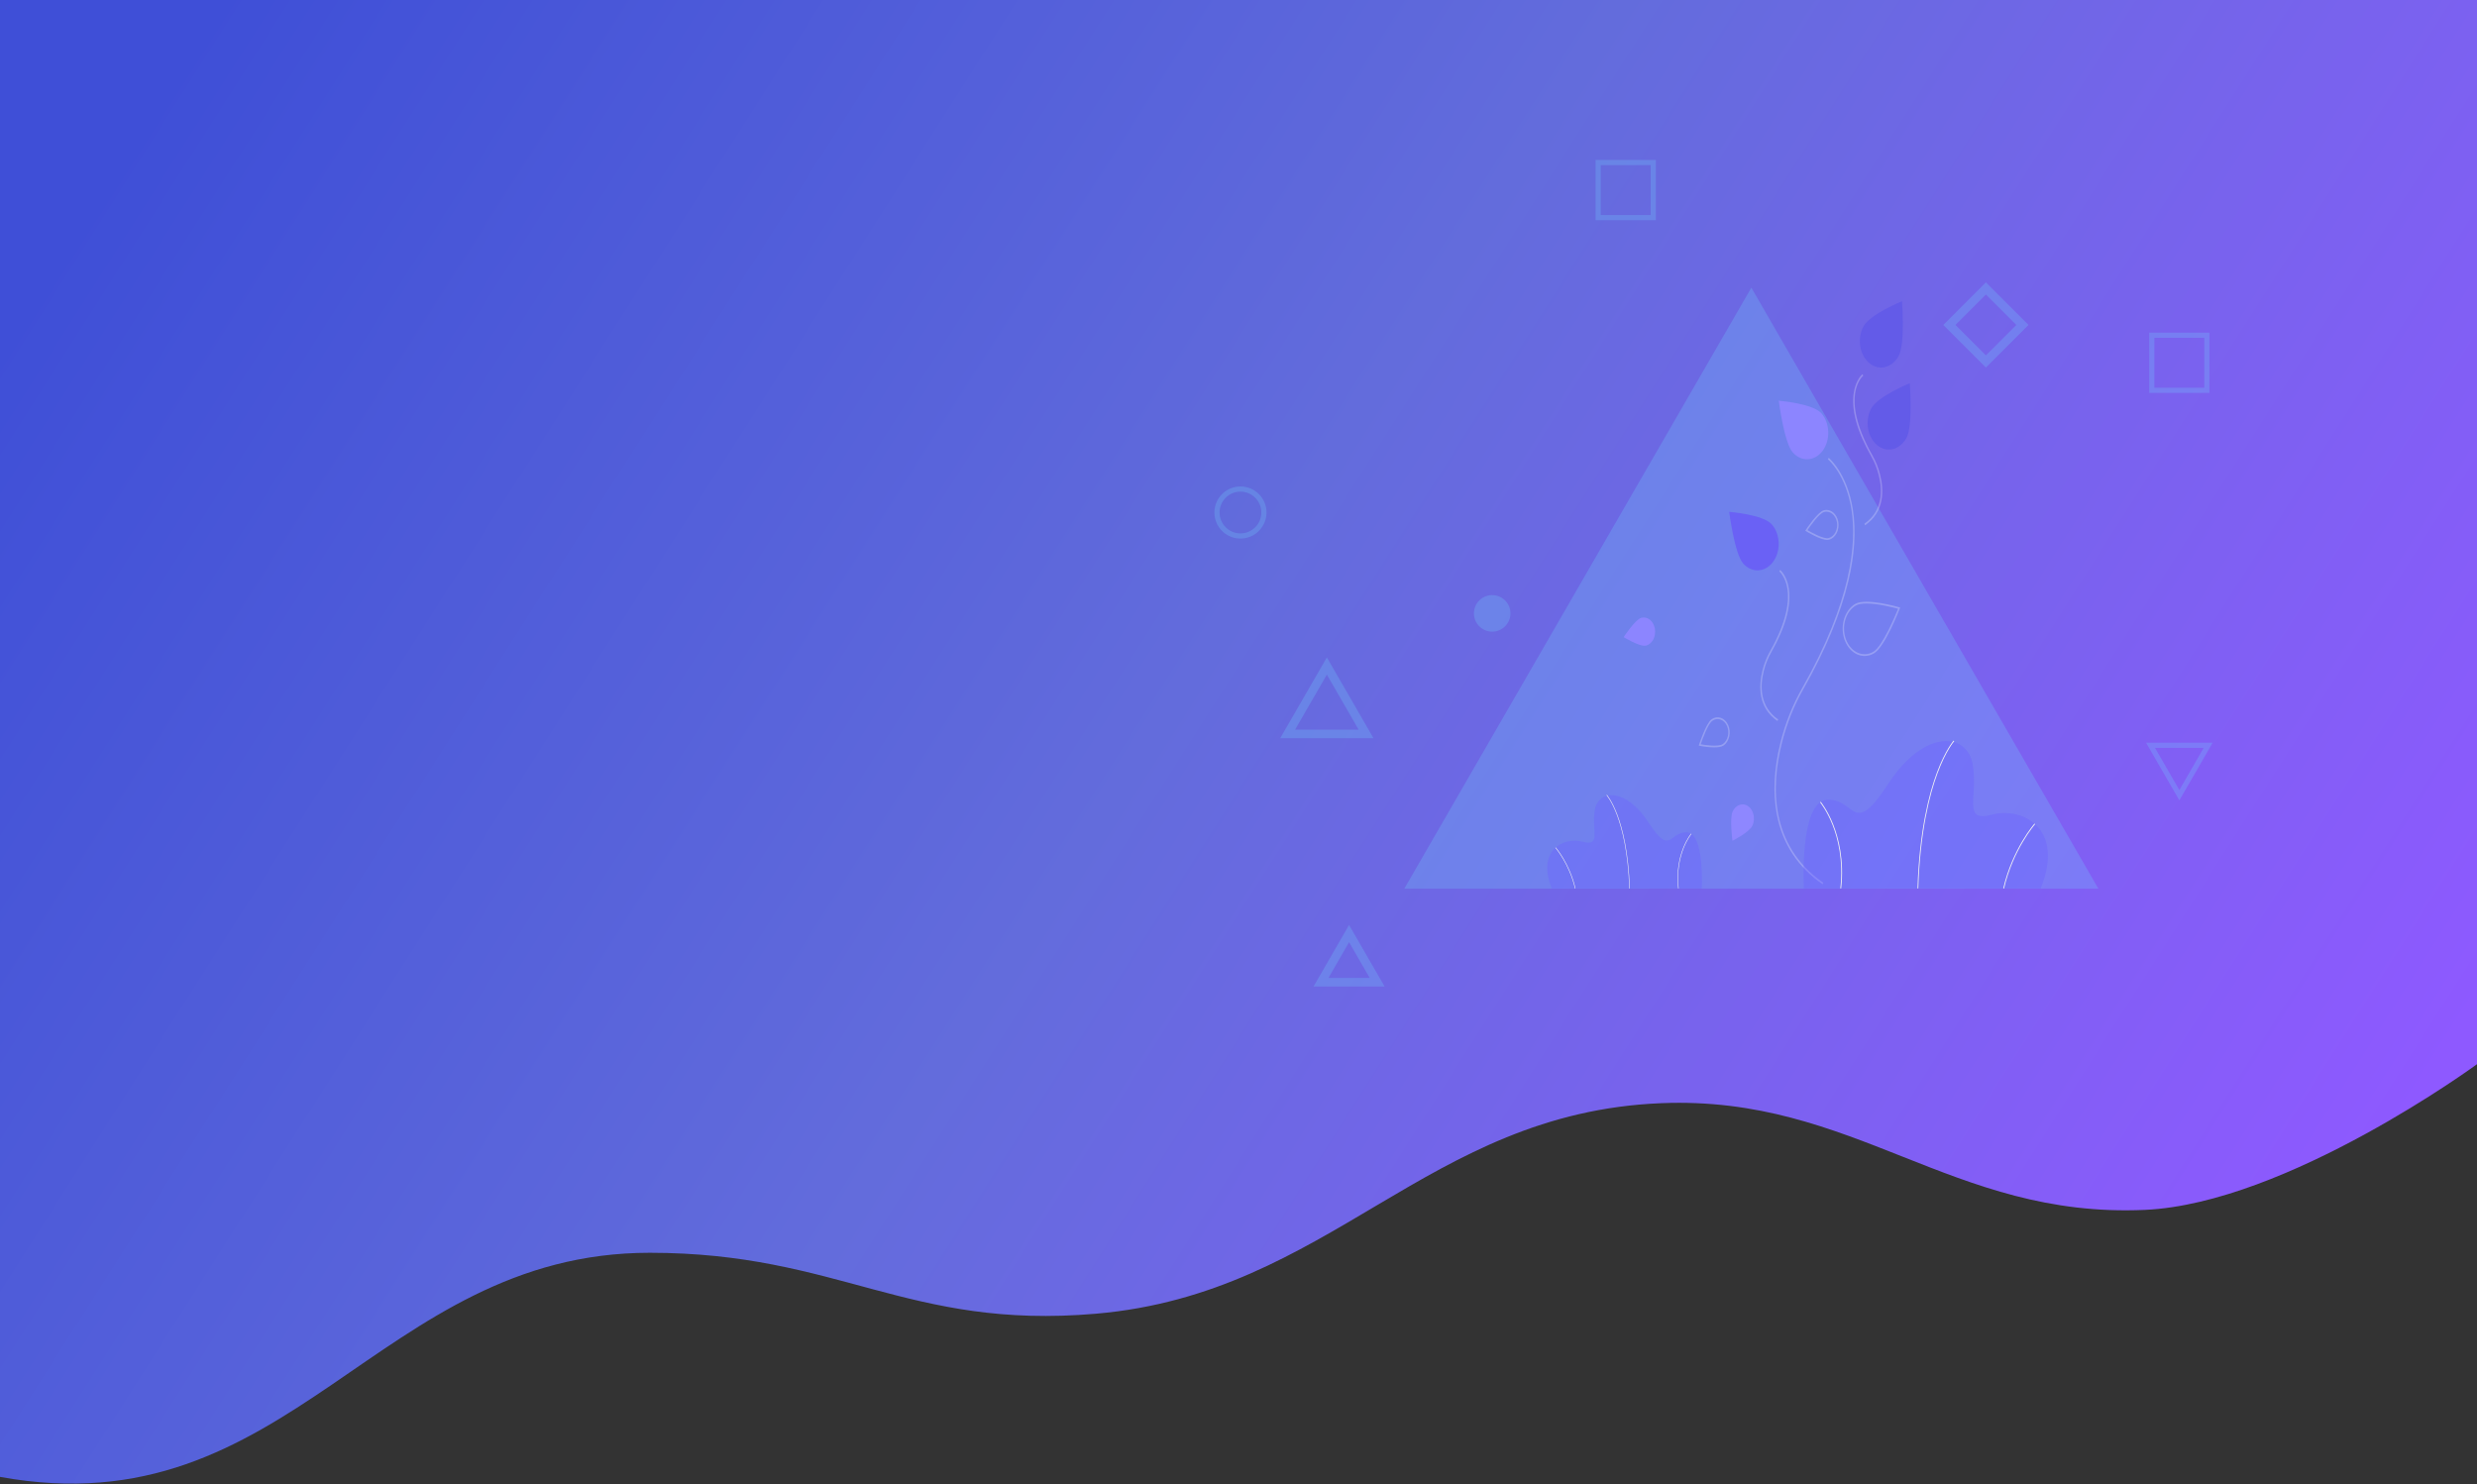 <svg width="1440" height="863" viewBox="0 0 1440 863" fill="none" xmlns="http://www.w3.org/2000/svg">
<rect x="0" y="0" width="1440" height="863" fill="#333333" stroke="none"/>
<path d="M0 0H1440V618.754C1440 618.754 1329.59 699.727 1246.93 703.469C1134.63 708.555 1078.16 636.862 965.831 641.424C828.962 646.982 773.594 752.033 637.123 763.839C527.722 773.303 487.744 728.41 377.74 728.41C219.42 728.41 168.981 889.533 0 858.709V0Z" fill="url(#paint0_linear_1:41)"/>
<path d="M748.568 426.732L771.37 387.238L794.172 426.732H748.568Z" stroke="#71D5FF" stroke-opacity="0.24" stroke-width="5"/>
<path d="M1250.22 433.357L1266.96 462.351L1283.7 433.357H1250.22Z" stroke="#71D5FF" stroke-opacity="0.24" stroke-width="3"/>
<path d="M767.956 571.086L784.28 542.812L800.604 571.086H767.956Z" stroke="#71D5FF" stroke-opacity="0.24" stroke-width="5"/>
<circle cx="721.141" cy="297.988" r="13.641" stroke="#71D5FF" stroke-opacity="0.24" stroke-width="3"/>
<rect x="1250.94" y="194.915" width="32.027" height="32.027" stroke="#71D5FF" stroke-opacity="0.24" stroke-width="3"/>
<rect x="929.088" y="94.5" width="32.027" height="32.027" stroke="#71D5FF" stroke-opacity="0.24" stroke-width="3"/>
<path d="M1018.14 167.267L1219.9 516.724H816.384L1018.14 167.267Z" fill="#71D5FF" fill-opacity="0.24"/>
<path d="M954.183 359.214C955.902 358.751 957.699 359.157 959.179 360.343C960.658 361.53 961.698 363.399 962.071 365.541C962.443 367.682 962.117 369.92 961.164 371.762C960.211 373.604 958.71 374.9 956.99 375.363C953.409 376.329 943.915 370.435 943.915 370.435C943.915 370.435 950.601 360.18 954.183 359.214Z" fill="#8C85FF"/>
<path d="M1059.56 514.148C1045.2 504.179 1036.26 490.569 1032.99 473.695C1030.56 461.168 1031.26 447.07 1035.06 431.795C1037.89 420.533 1042.11 409.895 1047.6 400.273C1076.68 349.011 1079.3 315.609 1076.38 296.615C1073.18 275.788 1062.79 267.138 1062.68 267.053L1063.13 266.194C1063.24 266.281 1073.91 275.131 1077.19 296.381C1079.08 308.631 1078.19 322.6 1074.55 337.898C1070.01 356.938 1061.17 378.123 1048.27 400.865C1042.84 410.398 1038.65 420.939 1035.85 432.098C1029.61 457.152 1028.73 491.568 1059.96 513.252L1059.56 514.148Z" fill="white" fill-opacity="0.24"/>
<path d="M1033.33 419.228C1022.01 411.37 1022.33 398.915 1024.59 389.851C1025.59 385.853 1027.09 382.077 1029.03 378.661C1039.22 360.703 1040.14 349.037 1039.12 342.412C1038.01 335.219 1034.45 332.266 1034.42 332.237L1034.87 331.377C1035.02 331.505 1038.76 334.601 1039.93 342.219C1041.46 352.139 1038.02 364.599 1029.71 379.253C1027.81 382.58 1026.35 386.259 1025.37 390.154C1023.2 398.856 1022.9 410.809 1033.74 418.333L1033.33 419.228Z" fill="white" fill-opacity="0.24"/>
<path d="M1084.27 305.412L1083.87 304.517C1094.71 296.992 1094.4 285.04 1092.23 276.338C1091.26 272.443 1089.79 268.764 1087.9 265.437C1079.58 250.783 1076.14 238.322 1077.67 228.403C1078.85 220.785 1082.58 217.689 1082.74 217.561L1083.19 218.42C1083.15 218.45 1079.57 221.442 1078.48 228.637C1077.47 235.257 1078.4 246.913 1088.57 264.845C1090.52 268.261 1092.02 272.037 1093.02 276.034C1095.28 285.099 1095.59 297.553 1084.27 305.412Z" fill="white" fill-opacity="0.24"/>
<path d="M1108.44 254.399C1107.56 256.091 1106.41 257.55 1105.07 258.691C1103.73 259.832 1102.23 260.634 1100.64 261.05C1099.05 261.466 1097.41 261.489 1095.82 261.117C1094.22 260.745 1092.7 259.985 1091.35 258.881C1089.99 257.777 1088.82 256.351 1087.9 254.683C1086.98 253.016 1086.34 251.14 1086.01 249.163C1085.67 247.186 1085.66 245.146 1085.96 243.161C1086.25 241.175 1086.87 239.282 1087.75 237.591C1091.48 230.476 1110.24 222.808 1110.24 222.808C1110.24 222.808 1112.17 247.284 1108.44 254.399Z" fill="#635BE8"/>
<path d="M1103.91 206.719C1103.03 208.411 1101.88 209.87 1100.54 211.011C1099.2 212.152 1097.7 212.954 1096.11 213.37C1094.52 213.787 1092.88 213.809 1091.29 213.437C1089.7 213.065 1088.18 212.305 1086.82 211.201C1085.46 210.097 1084.29 208.671 1083.37 207.003C1082.45 205.336 1081.81 203.46 1081.48 201.483C1081.14 199.506 1081.13 197.466 1081.43 195.481C1081.73 193.495 1082.34 191.603 1083.22 189.911C1086.95 182.797 1105.72 175.128 1105.72 175.128C1105.72 175.128 1107.64 199.605 1103.91 206.719Z" fill="#635BE8"/>
<path d="M1084 381.4C1081.11 381.405 1078.29 380.183 1076.03 377.934C1073.76 375.684 1072.18 372.542 1071.54 369.023C1070.9 365.504 1071.24 361.818 1072.5 358.571C1073.77 355.324 1075.88 352.71 1078.5 351.159C1084.71 347.47 1103.36 352.87 1104.15 353.101L1104.65 353.248L1104.43 353.824C1104.07 354.734 1095.69 376.167 1089.47 379.855C1087.77 380.872 1085.9 381.399 1084 381.4V381.4ZM1085.04 350.899C1082.51 350.899 1080.3 351.225 1078.85 352.084C1075.99 353.78 1073.79 356.821 1072.73 360.537C1071.67 364.253 1071.84 368.341 1073.21 371.901C1074.57 375.461 1077.01 378.202 1079.99 379.52C1082.98 380.838 1086.26 380.626 1089.12 378.93C1094.53 375.721 1102.05 357.46 1103.46 353.957C1101.21 353.335 1091.96 350.899 1085.04 350.899V350.899Z" fill="white" fill-opacity="0.24"/>
<path d="M1058.84 240.287C1060.03 241.648 1061.01 243.289 1061.69 245.118C1062.38 246.946 1062.78 248.926 1062.85 250.943C1062.93 252.961 1062.68 254.977 1062.13 256.877C1061.58 258.777 1060.73 260.523 1059.64 262.015C1058.55 263.508 1057.23 264.718 1055.76 265.576C1054.29 266.434 1052.7 266.923 1051.08 267.016C1049.46 267.109 1047.84 266.804 1046.32 266.118C1044.79 265.432 1043.39 264.378 1042.19 263.017C1037.15 257.294 1034.08 232.999 1034.08 232.999C1034.08 232.999 1053.79 234.564 1058.84 240.287Z" fill="#8C85FF"/>
<path d="M1030.02 304.885C1032.44 307.634 1033.88 311.467 1034.03 315.542C1034.18 319.617 1033.03 323.599 1030.82 326.614C1028.61 329.628 1025.53 331.427 1022.26 331.615C1018.99 331.803 1015.79 330.364 1013.37 327.616C1008.33 321.893 1005.27 297.597 1005.27 297.597C1005.27 297.597 1024.97 299.162 1030.02 304.885Z" fill="#6A61F5"/>
<path d="M1062.32 313.945C1058.2 313.945 1050.31 309.084 1049.95 308.859L1049.49 308.574L1049.82 308.077C1050.09 307.653 1056.64 297.67 1060.32 296.678C1062.14 296.186 1064.05 296.617 1065.62 297.877C1067.19 299.137 1068.3 301.123 1068.69 303.397C1069.09 305.672 1068.74 308.049 1067.73 310.005C1066.72 311.962 1065.12 313.337 1063.3 313.83C1062.98 313.911 1062.65 313.95 1062.32 313.945V313.945ZM1050.79 308.224C1052.73 309.378 1060.17 313.626 1063.12 312.827C1064.74 312.391 1066.14 311.176 1067.04 309.449C1067.93 307.721 1068.23 305.623 1067.89 303.615C1067.54 301.607 1066.56 299.854 1065.17 298.741C1063.79 297.629 1062.1 297.247 1060.49 297.68C1057.53 298.478 1052.17 306.174 1050.79 308.224Z" fill="white" fill-opacity="0.24"/>
<path d="M1007.25 471.86C1008.12 469.954 1009.56 468.556 1011.25 467.972C1012.95 467.387 1014.76 467.665 1016.29 468.744C1017.82 469.822 1018.94 471.614 1019.41 473.724C1019.88 475.834 1019.66 478.091 1018.8 479.997C1016.99 483.968 1007.14 488.871 1007.14 488.871C1007.14 488.871 1005.44 475.831 1007.25 471.86Z" fill="#8E87FF"/>
<path d="M996.555 434.569C993.713 434.512 990.878 434.208 988.071 433.658L987.564 433.556L987.755 432.962C987.918 432.454 991.786 420.503 995.064 418.195C995.87 417.628 996.757 417.264 997.676 417.124C998.594 416.984 999.526 417.071 1000.42 417.379C1001.31 417.687 1002.14 418.211 1002.87 418.921C1003.6 419.63 1004.21 420.512 1004.67 421.515C1005.12 422.518 1005.41 423.623 1005.53 424.766C1005.64 425.91 1005.57 427.07 1005.32 428.181C1005.07 429.291 1004.65 430.329 1004.08 431.237C1003.51 432.145 1002.81 432.904 1002 433.471C1000.82 434.3 998.749 434.569 996.555 434.569ZM988.718 432.743C990.847 433.127 998.96 434.433 1001.59 432.579C1003.03 431.568 1004.09 429.887 1004.53 427.906C1004.97 425.926 1004.76 423.809 1003.95 422.019C1003.14 420.23 1001.79 418.916 1000.2 418.366C998.607 417.817 996.906 418.076 995.47 419.087V419.087C992.835 420.942 989.551 430.273 988.718 432.743Z" fill="white" fill-opacity="0.24"/>
<circle cx="867.479" cy="356.634" r="10.615" fill="#71D5FF" fill-opacity="0.24"/>
<path d="M1186.38 516.557H1048.65C1048.65 516.557 1045.86 465.569 1062.38 464.989C1078.9 464.41 1077.04 487.586 1097.74 455.719C1118.45 423.851 1143.57 425.589 1146.83 444.42C1150.09 463.251 1140.55 478.316 1158 473.68C1175.45 469.045 1200.57 481.213 1186.38 516.557Z" fill="#6C63FF" fill-opacity="0.38"/>
<path d="M1115.19 516.569L1114.73 516.546C1115.81 482.975 1121.46 461.406 1126 449.223C1130.94 435.995 1135.69 430.64 1135.74 430.587L1136.05 431.02C1136 431.072 1131.3 436.374 1126.41 449.513C1121.89 461.644 1116.27 483.125 1115.19 516.569Z" fill="#F2F2F2"/>
<path d="M1165.04 516.638L1164.59 516.476C1169.97 493.487 1182.64 478.972 1182.76 478.828L1183.08 479.257C1182.95 479.4 1170.38 493.812 1165.04 516.638Z" fill="#F2F2F2"/>
<path d="M1070.35 516.597L1069.88 516.517C1071.71 500.128 1068.41 487.413 1065.33 479.632C1061.98 471.208 1058.17 466.606 1058.13 466.561L1058.45 466.142C1058.49 466.189 1062.37 470.861 1065.74 479.376C1068.86 487.229 1072.19 500.062 1070.35 516.597Z" fill="#F2F2F2"/>
<path d="M902.11 516.587H989.319C989.319 516.587 991.086 484.301 980.627 483.934C970.168 483.567 971.347 498.243 958.236 478.064C945.125 457.886 929.216 458.986 927.153 470.91C925.091 482.834 931.131 492.373 920.082 489.438C909.034 486.502 893.124 494.207 902.11 516.587Z" fill="#6C63FF" fill-opacity="0.38"/>
<path d="M947.187 516.594L947.481 516.579C946.795 495.323 943.219 481.665 940.341 473.951C937.216 465.575 934.205 462.185 934.175 462.151L933.979 462.425C934.009 462.458 936.985 465.815 940.085 474.135C942.947 481.816 946.503 495.418 947.187 516.594Z" fill="#F2F2F2"/>
<path d="M915.624 516.638L915.907 516.536C912.501 501.979 904.481 492.788 904.4 492.697L904.202 492.969C904.282 493.059 912.242 502.185 915.624 516.638Z" fill="#F2F2F2"/>
<path d="M975.583 516.612L975.875 516.561C974.719 506.184 976.806 498.133 978.761 493.206C980.877 487.872 983.292 484.958 983.316 484.929L983.112 484.664C983.088 484.694 980.636 487.652 978.497 493.044C976.524 498.017 974.417 506.142 975.583 516.612Z" fill="#F2F2F2"/>
<rect x="1154.49" y="167.701" width="30.027" height="30.027" transform="rotate(45 1154.49 167.701)" stroke="#71D5FF" stroke-opacity="0.24" stroke-width="5"/>
<defs>
<linearGradient id="paint0_linear_1:41" x1="126.377" y1="9.99536e-05" x2="1327.71" y2="765.232" gradientUnits="userSpaceOnUse">
<stop stop-color="#3F4FD7"/>
<stop offset="0.484" stop-color="#636CDC"/>
<stop offset="1" stop-color="#8E59FF"/>
</linearGradient>
</defs>
</svg>
